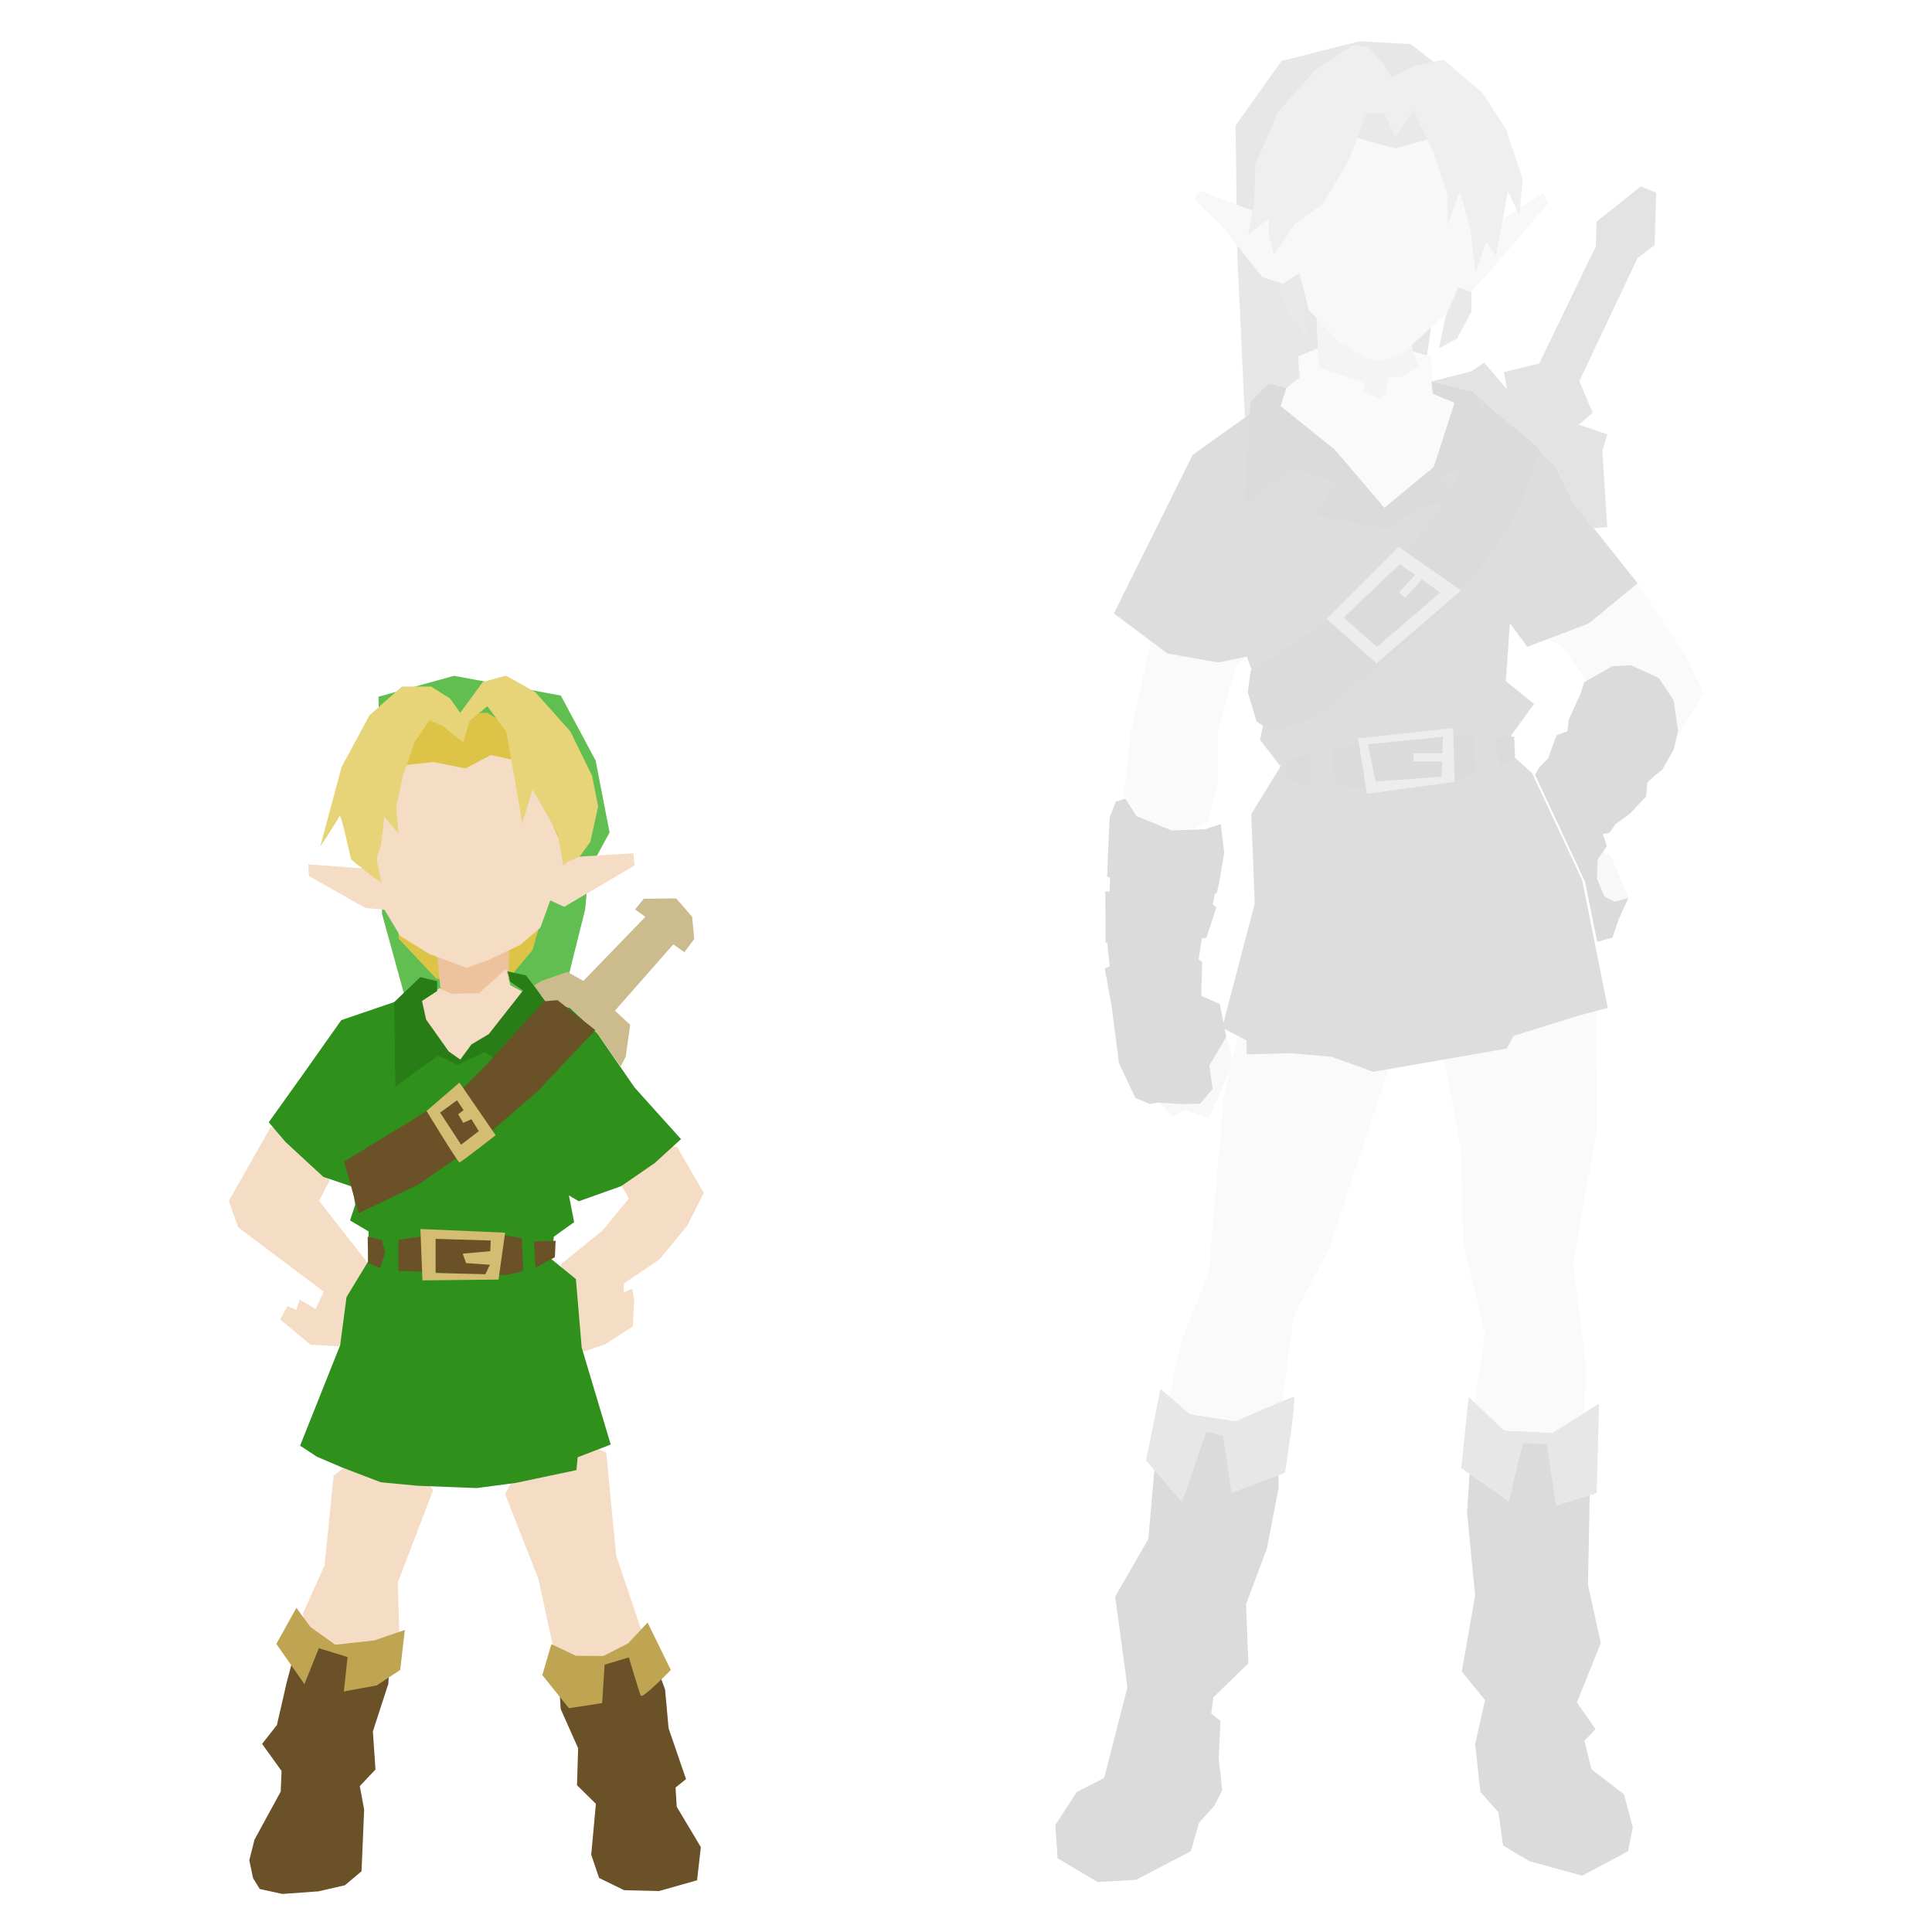 <?xml version="1.0" encoding="UTF-8" standalone="no"?>
<!-- Created with Inkscape (http://www.inkscape.org/) -->

<svg
   xmlns:dc="http://purl.org/dc/elements/1.1/"
   xmlns:cc="http://creativecommons.org/ns#"
   xmlns:rdf="http://www.w3.org/1999/02/22-rdf-syntax-ns#"
   xmlns:svg="http://www.w3.org/2000/svg"
   xmlns="http://www.w3.org/2000/svg"
   xmlns:sodipodi="http://sodipodi.sourceforge.net/DTD/sodipodi-0.dtd"
   xmlns:inkscape="http://www.inkscape.org/namespaces/inkscape"
   width="1000"
   height="1000"
   viewBox="0 0 264.583 264.583"
   version="1.1"
   id="svg8"
   inkscape:version="0.92.2 (5c3e80d, 2017-08-06)"
   sodipodi:docname="era_child.svg">
  <defs
     id="defs2" />
  <sodipodi:namedview
     id="base"
     pagecolor="#ffffff"
     bordercolor="#666666"
     borderopacity="1.0"
     inkscape:pageopacity="0.0"
     inkscape:pageshadow="2"
     inkscape:zoom="0.70000002"
     inkscape:cx="-35.425841"
     inkscape:cy="642.4676"
     inkscape:document-units="px"
     inkscape:current-layer="layer1"
     showgrid="false"
     units="px"
     inkscape:window-width="1920"
     inkscape:window-height="1137"
     inkscape:window-x="-8"
     inkscape:window-y="-8"
     inkscape:window-maximized="1" />
  <g
     inkscape:label="Ebene 1"
     id="layer1"
     transform="matrix(1.19,0,0,1.19,-34.583,-61.616)">
    <g
       id="g848"
       inkscape:label="adult"
       style="opacity:0.2">
      <path
         style="display:inline;fill:#888888;fill-opacity:1;stroke:none;stroke-width:0.265px;stroke-linecap:butt;stroke-linejoin:miter;stroke-opacity:1"
         d="m 172.322,99.755 -0.869,-18.642 -0.2,-14.9 5.279,-7.417 9.02,-2.272 5.88,0.334 4.477,3.541 -2.205,29.4 -1.054,7.157 z"
         id="path868"
         inkscape:connector-curvature="0"
         inkscape:label="hat" />
      <path
         style="display:inline;fill:#929292;fill-opacity:1;stroke:none;stroke-width:0.265px;stroke-linecap:butt;stroke-linejoin:miter;stroke-opacity:1"
         d="m 179.444,90.625 -2.457,-3.449 -1.417,-4.866 -0.425,-6.756 3.969,-8.41 7.512,-3.827 7.985,-0.331 6,8.41 -0.331,7.087 -1.89,6.378 v 2.788 l -1.654,3.118 -2.079,1.087 0.85,-4.063 0.614,-3.922 -17.481,-2.221 0.378,4.252 z"
         id="path881"
         inkscape:connector-curvature="0"
         sodipodi:nodetypes="cccccccccccccccccc"
         inkscape:label="hair-dark" />
      <path
         style="display:inline;fill:#c7c7c7;fill-opacity:1;stroke:none;stroke-width:0.265px;stroke-linecap:butt;stroke-linejoin:miter;stroke-opacity:1"
         d="m 180.72,91.853 -0.162,-3.507 10.793,1.901 0.33,1.985 1.411,1.912 -5.334,3.974 -7.594,-3.51 z"
         id="path877"
         inkscape:connector-curvature="0"
         sodipodi:nodetypes="cccccccc"
         inkscape:label="skin-shadow" />
      <path
         style="display:inline;fill:#dddddd;fill-opacity:1;stroke:none;stroke-width:1px;stroke-linecap:butt;stroke-linejoin:miter;stroke-opacity:1"
         d="m 739.822,130.715 -24.109,6.873 -24.285,-6.695 -26.071,38.036 -34.643,-13.035 -2.5,3.75 12.5,12.143 17.143,21.607 8.928,2.857 7.143,-4.643 4.107,16.07 13.547,14.078 10.918,6.816 c 0,0 7.501,1.25 8.215,0.893 0.714,-0.357 8.75,-3.572 8.75,-3.572 l 18.57,-16.965 5,-11.07 c 0,0 4.286,1.607 5.357,1.785 1.071,0.179 33.572,-38.215 33.572,-38.215 L 780.178,156.785 755,172.857 Z m 65.803,311.963 -7.947,7.5 9.732,19.287 9.375,-6.34 -7.32,-18.035 z m -168.092,75.984 -27.527,30.178 9.092,9.092 5.303,-2.777 10.102,3.408 4.924,-10.859 5.557,-13.258 -2.777,-11.111 z"
         transform="matrix(0.265,0,0,0.265,0,32.417)"
         id="path870"
         inkscape:connector-curvature="0"
         inkscape:label="skin"
         sodipodi:nodetypes="ccccccccccccccccccccccccccccccccccccc" />
      <path
         style="display:inline;fill:#e8e8e8;fill-opacity:1;stroke:none;stroke-width:0.265px;stroke-linecap:butt;stroke-linejoin:miter;stroke-opacity:1"
         d="m 180.72,91.853 -2.268,0.945 0.189,2.41 -1.559,1.228 -1.701,2.268 -13.844,26.694 -2.338,10.628 -0.852,7.335 4.323,5.568 5.361,-2.578 1.19,-4.413 0.005,-6.019 2.181,-7.73 1.148,-0.838 30.268,-3.842 6.001,2.615 2.726,3.89 10.261,7.051 3.316,-5.525 -2.123,-4.46 -5.481,-8.182 -18.283,-17.218 -1.559,-4.205 -3.733,-0.378 -0.142,-4.252 -2.126,-0.614 0.709,1.795 -2.268,1.181 h -1.323 l -0.283,1.842 -0.804,0.614 -1.654,-0.898 v -0.898 l -5.244,-1.796 z m 22.915,73.233 -8.672,7.153 2.2,11.557 0.284,11.198 2.504,10.3 -1.228,8.127 5.48,12.142 7.229,-11.292 0.142,-5.622 -1.465,-11.528 2.787,-15.686 -0.091,-13.562 z m -21.323,1.453 -10.679,3.86 -1.749,7.599 -1.737,20.279 -3.14,7.818 -1.437,6.582 4.878,10.724 8.052,-9.288 1.47,-10.958 3.976,-7.55 7.133,-21.44 z"
         id="path899"
         inkscape:connector-curvature="0"
         sodipodi:nodetypes="cccccccccccccccccccccccccccccccccccccccccccccccccccccccccccc"
         inkscape:label="white" />
      <path
         inkscape:label="green"
         style="display:inline;fill:#565656;fill-opacity:1;stroke:none;stroke-width:0.265px;stroke-linecap:butt;stroke-linejoin:miter;stroke-opacity:1"
         d="m 177.082,96.436 -10.773,7.695 -9.054,18.241 6.147,4.61 5.847,1.036 3.307,-0.668 2.238,6.314 -0.735,3.241 2.372,3.074 -3.374,5.479 0.401,10.29 -3.742,14.299 2.806,1.47 v 1.604 l 4.944,-0.134 4.811,0.401 4.811,1.737 15.368,-2.673 0.802,-1.47 7.751,-2.405 3.074,-0.802 -2.94,-14.7 -5.746,-12.294 -2.305,-2.105 -0.1,-2.305 2.606,-3.575 -3.241,-2.639 0.468,-6.648 2.005,2.706 7.049,-2.673 5.646,-4.644 -7.35,-9.221 -2.138,-4.343 -9.409,-8.473 -4.583,8.693 -5.67,4.677 -5.717,-6.709 -6.237,-5.008 z"
         id="path897"
         inkscape:connector-curvature="0"
         sodipodi:nodetypes="ccccccccccccccccccccccccccccccccccccccc" />
      <path
         inkscape:label="sword"
         style="fill:#757575;fill-opacity:1;stroke:none;stroke-width:0.265px;stroke-linecap:butt;stroke-linejoin:miter;stroke-opacity:1"
         d="m 217.893,73.229 -5.093,4.048 -0.095,2.858 -6.514,13.49 -4.069,0.968 0.378,1.984 -2.652,-3.07 -1.418,0.988 -4.624,1.184 4.819,1.181 2.268,2.929 -2.268,-2.929 9.409,8.473 2.138,4.343 2.199,2.885 1.656,-0.11 -0.567,-8.788 0.567,-1.89 -3.284,-1.128 1.601,-1.351 -1.529,-3.663 6.709,-14.174 1.961,-1.465 0.173,-6.05 z"
         id="path865"
         inkscape:connector-curvature="0"
         sodipodi:nodetypes="ccccccccccccccccccccccccc" />
      <path
         style="display:inline;fill:#494949;fill-opacity:1;stroke:none;stroke-width:1px;stroke-linecap:butt;stroke-linejoin:miter;stroke-opacity:1"
         d="m 754.617,248.309 -7.609,21.352 -11.363,25 -23.74,26.012 -25,21.719 -34.094,21.971 -1.262,9.344 3.787,12.627 6.314,4.293 19.193,-5.809 23.232,-19.191 26.012,-21.719 20.961,-21.971 16.92,-25.254 10.781,-27.754 -5.082,-4.91 z m 63.33,113.656 -8.305,0.445 -12.053,6.965 -1.518,4.91 -5.18,11.34 -0.51,4.996 -4.758,1.702 -3.66,10.088 -3.84,3.93 -1.822,3.227 21.717,46.467 5.283,26.02 6.607,-1.785 2.68,-7.945 4.195,-9.197 -6.07,1.518 -4.287,-2.232 -3.303,-7.857 0.357,-8.213 4.018,-5.893 -1.785,-5.18 2.945,-0.535 2.5,-3.66 6.518,-4.822 6.875,-7.322 0.448,-5.982 3.215,-3.036 3.303,-2.588 4.91,-8.572 1.965,-8.125 -1.875,-13.393 -6.428,-9.732 z m -82.43,29.924 -33.336,3.535 -14.016,3.535 1.264,14.9 18.654,2.557 32.357,-4.324 10.354,-2.652 -1.135,-16.541 z m 31.693,1.01 -8.461,0.631 2.146,13.258 6.693,-5.176 z m -89.02,7.828 -9.723,2.146 -0.252,7.83 10.479,4.797 z m -79.803,19.193 -4.166,1.262 -2.652,6.82 -1.137,25.758 1.326,0.506 -0.252,5.934 -1.832,1e-4 0.127,22.35 h 0.758 l 1.01,10.102 -2.146,1.01 2.904,15.785 3.283,25.254 7.07,15.152 6.314,2.65 3.408,-0.631 10.102,0.631 8.334,-0.125 5.43,-6.441 -1.389,-10.227 7.324,-12.375 -2.779,-14.268 -8.08,-3.535 0.379,-14.648 -1.516,-1.262 1.39,-9.029 2.021,-0.314 4.293,-13.26 -1.58,-1.072 0.885,-4.672 0.947,-0.695 1.01,-4.545 2.146,-12.627 -1.516,-12.5 -6.691,2.271 -14.646,0.506 -15.152,-6.188 z m 17.553,259.609 -4.547,27.021 -3.029,34.85 -14.396,25.002 5.305,39.396 -10.102,39.395 -11.869,6.062 -9.344,14.395 1.01,14.395 17.424,10.354 16.668,-1.01 23.738,-12.375 3.571,-12.339 6.784,-7.612 3.283,-6.564 -1.516,-13.891 0.758,-16.162 -4.041,-3.283 1.01,-7.07 15.152,-14.648 -1.01,-25.758 9.092,-24.244 5.051,-26.264 -0.254,-14.395 4.293,-20.709 -22.98,6.314 -19.445,-3.031 z m 133.844,4.545 -3.029,45.963 3.535,35.859 -5.809,33.084 10.102,12.373 -4.293,19.193 2.273,20.709 7.828,8.838 2.02,14.395 11.365,6.818 22.98,6.314 19.951,-10.607 2.02,-10.354 -3.787,-14.395 -14.143,-10.859 -3.031,-12.375 4.799,-5.051 -8.082,-11.617 10.355,-25.758 -5.557,-25.254 0.758,-39.143 -1.768,-35.609 -14.395,8.84 -20.961,-1.01 z"
         transform="matrix(0.265,0,0,0.265,0,32.417)"
         id="path867"
         inkscape:connector-curvature="0"
         inkscape:label="brown"
         sodipodi:nodetypes="cccccccccccccccccccccccccccccccccccccccccccccccccccccccccccccccccccccccccccccccccccccccccccccccccccccccccccccccccccccccccccccccccccccccccccccccccccccccccccccccc" />
      <path
         style="fill:#888888;fill-opacity:1;stroke:none;stroke-width:1px;stroke-linecap:butt;stroke-linejoin:miter;stroke-opacity:1"
         d="m 613.632,676.21 -6.278,31.099 15.658,18.182 10.484,-30.626 7.354,1.786 3.627,24.801 23.234,-8.84 c 0,0 5.291,-33.21 3.775,-32.958 -1.515,0.252 -25.494,10.735 -25.494,10.735 l -19.445,-3.031 z m 133.85,3.462 -3.251,30.92 20.707,14.646 6.09,-25.538 10.326,0.536 4.041,26.77 17.676,-5.555 1.042,-38.915 -20.233,12.903 -20.961,-1.01 z"
         transform="matrix(0.265,0,0,0.265,0,32.417)"
         id="path860"
         inkscape:connector-curvature="0"
         inkscape:label="light-brown"
         sodipodi:nodetypes="cccccccccccccccccccccc" />
      <path
         inkscape:label="gold"
         style="fill:#a3a3a3;fill-opacity:1;stroke:none;stroke-width:0.265px;stroke-linecap:butt;stroke-linejoin:miter;stroke-opacity:1"
         d="m 190.028,114.721 -8.284,8.286 5.733,5.131 9.733,-8.41 z m 0.118,1.984 1.773,1.242 -1.86,2 0.685,0.637 1.949,-2.095 2.107,1.476 -7.276,6.26 -3.827,-3.378 z m 6.147,18.86 -10.938,1.182 1.016,6.383 10.088,-1.379 z m -1.178,1.014 -0.061,1.896 h -3.32 v 0.935 h 3.29 l -0.057,1.749 -7.587,0.557 -0.884,-4.292 z"
         id="path880"
         inkscape:connector-curvature="0"
         sodipodi:nodetypes="cccccccccccccccccccccccccccc" />
      <path
         inkscape:label="dark-green"
         style="fill:#4a4a4a;fill-opacity:1;stroke:none;stroke-width:0.265px;stroke-linecap:butt;stroke-linejoin:miter;stroke-opacity:1"
         d="m 203.587,105.035 -4.961,-8.174 -4.819,-1.181 0.142,1.417 2.504,1.039 -2.41,7.418 -5.67,4.677 -5.717,-6.709 -6.237,-5.008 0.661,-2.079 -2.032,-0.52 -2.079,2.126 -0.756,12.142 5.622,-4.536 5.15,1.654 -2.646,3.733 8.174,1.654 3.921,-2.551 4.772,-0.803 -2.41,-2.268 2.882,-2.173 z"
         id="path893"
         inkscape:connector-curvature="0"
         sodipodi:nodetypes="cccccccccccccccccccccc" />
      <path
         style="fill:#b0b0b0;fill-opacity:1;stroke:none;stroke-width:0.265px;stroke-linecap:butt;stroke-linejoin:miter;stroke-opacity:1"
         d="m 175.05,78.671 0.047,-1.795 -2.41,1.984 0.709,-3.733 0.142,-4.441 2.599,-6 4.347,-4.914 4.299,-2.788 1.701,0.142 2.173,2.551 0.567,0.992 2.646,-1.323 3.307,-0.709 4.536,3.874 2.646,4.11 1.937,5.764 -0.378,4.158 -1.323,-2.74 -1.37,7.418 -1.134,-1.606 -1.228,3.638 -0.567,-4.961 -1.228,-4.536 -1.417,4.016 v -3.496 l -1.654,-5.055 -2.268,-4.725 -2.126,3.166 -1.181,-2.835 h -2.126 l -2.032,5.433 -3.024,5.055 -3.118,2.173 -2.457,3.638 z"
         id="path879"
         inkscape:connector-curvature="0"
         sodipodi:nodetypes="ccccccccccccccccccccccccccccccccccc"
         inkscape:label="hair-light" />
    </g>
    <g
       id="g897"
       inkscape:label="child"
       style="fill:#f5dcc4;fill-opacity:1;stroke:none;stroke-opacity:1"
       transform="translate(17.296,2.268)">
      <path
         inkscape:connector-curvature="0"
         id="path894"
         d="m 58.265,163.9 -2.539,-9.221 -0.401,-24.99 8.686,-2.405 12.294,2.272 4.009,7.484 1.604,8.285 c 0,0 -2.272,4.009 -2.405,4.811 -0.134,0.802 -0.401,4.009 -0.401,4.009 l -1.871,7.484 -7.083,5.345 z"
         style="display:inline;fill:#61bf52;fill-opacity:1;stroke:none;stroke-width:0.265px;stroke-linecap:butt;stroke-linejoin:miter;stroke-opacity:1"
         inkscape:label="hat" />
      <path
         style="display:inline;fill:#dec446;fill-opacity:1;stroke:none;stroke-width:0.265px;stroke-linecap:butt;stroke-linejoin:miter;stroke-opacity:1"
         d="m 61.988,162.157 -4.347,-4.63 -0.661,-21.356 4.252,-4.536 6.615,-0.095 5.486,3.265 3.302,11.665 -3.591,12.379 -2.929,3.496 z"
         id="path900"
         inkscape:connector-curvature="0"
         sodipodi:nodetypes="cccccccccc"
         inkscape:label="hair-dark" />
      <path
         style="display:inline;fill:#efc29e;fill-opacity:1;stroke:none;stroke-width:0.265px;stroke-linecap:butt;stroke-linejoin:miter;stroke-opacity:1"
         d="m 62.083,159.464 0.378,3.827 3.496,2.457 4.347,-4.394 0.047,-2.835 -3.827,-2.126 z"
         id="path902"
         inkscape:connector-curvature="0"
         inkscape:label="skin-shadow" />
      <path
         style="display:inline;fill:#f5dcc4;fill-opacity:1;stroke:none;stroke-width:1px;stroke-linecap:butt;stroke-linejoin:miter;stroke-opacity:1"
         d="m 257.59,392.393 -11.113,5.809 -13.889,-2.777 -11.617,1.262 -11.363,15.152 -4.293,30.053 -27.023,-2.02 0.254,5.051 24.496,13.889 8.334,0.758 6.818,11.363 12.627,7.83 16.162,6.061 9.85,-3.535 13.637,-6.566 8.586,-7.324 4.293,-11.869 6.061,2.779 30.557,-17.932 -0.504,-5.303 -28.789,1.768 -18.184,-41.164 z m 6.564,92.936 -11.742,10.48 -12.123,0.252 -5.049,-2.4 -21.719,14.396 33.082,29.926 33.84,-38.008 -14.395,-7.576 z M 161.965,553.928 143.75,586.072 147.857,597.5 185,625.447 l -3.572,7.5 -6.875,-4.02 -1.518,4.465 -3.838,-1.695 -3.125,5.803 13.213,10.982 12.322,0.715 17.32,-13.572 -4.285,-21.965 -21.695,-27.678 4.553,-8.66 -7.768,-20.625 z m 152.951,4.131 -0.379,21.844 3.029,5.051 -11.49,13.891 -18.057,14.646 5.178,37.25 4.924,0.631 8.965,-3.031 12.123,-7.828 0.631,-11.49 -0.885,-4.799 -3.787,1.516 0.252,-3.914 15.279,-10.354 12.121,-14.648 7.197,-14.268 -11.49,-19.824 z m -35.094,124.619 -16.072,30.715 14.465,36.785 6.428,29.645 L 311.25,802.5 c 0,0 11.965,-28.928 11.607,-30.178 C 322.5,771.072 311.965,740 311.965,740 l -4.287,-44.643 z m -66.25,3.572 -24.287,19.107 -3.928,38.928 -9.465,21.072 8.93,34.285 33.035,-23.928 -0.715,-23.93 L 232.5,711.607 Z"
         transform="matrix(0.265,0,0,0.265,0,32.417)"
         id="path904"
         inkscape:connector-curvature="0"
         inkscape:label="skin" />
      <path
         style="display:inline;fill:#2f911b;fill-opacity:1;stroke:none;stroke-width:0.265px;stroke-linecap:butt;stroke-linejoin:miter;stroke-opacity:1"
         d="m 74.568,164.768 2.806,0.735 3.14,2.94 4.276,6.214 5.345,5.947 -3.007,2.74 -3.875,2.673 -4.878,1.737 -1.136,-0.668 0.601,3.074 -2.339,1.67 -0.334,2.539 2.873,2.339 0.668,7.884 3.341,11.159 -3.809,1.47 -0.134,1.47 -6.949,1.47 -4.544,0.601 -6.815,-0.267 -4.209,-0.401 -4.544,-1.737 -2.806,-1.203 -1.938,-1.27 4.61,-11.559 0.735,-5.546 2.472,-4.076 0.067,-3.474 -2.138,-1.27 0.601,-1.804 -0.334,-2.071 -3.341,-1.136 -4.343,-4.009 -1.938,-2.272 4.009,-5.613 4.343,-6.147 6.08,-2.071 7.5,6.949 z"
         id="path920"
         inkscape:connector-curvature="0"
         sodipodi:nodetypes="ccccccccccccccccccccccccccccccccccccccc"
         inkscape:label="green" />
      <path
         style="display:inline;fill:#297d17;fill-opacity:1;stroke:none;stroke-width:0.265px;stroke-linecap:butt;stroke-linejoin:miter;stroke-opacity:1"
         d="m 62.073,162.43 -1.938,-0.468 -3.007,2.873 0.134,9.755 c 0,0 4.677,-3.541 4.944,-3.541 0.267,0 2.205,1.002 2.205,1.002 l 3.14,-1.47 5.011,3.274 2.005,-9.087 -2.272,-3.007 -2.138,-0.468 0.334,1.203 1.47,1.002 -3.942,5.011 -2.005,1.203 -1.27,1.737 -1.336,-0.935 -2.606,-3.675 -0.468,-2.138 1.737,-1.136 z"
         id="path918"
         inkscape:connector-curvature="0"
         inkscape:label="dark-green" />
      <path
         style="fill:#cbbb8d;fill-opacity:1;stroke:none;stroke-width:0.265px;stroke-linecap:butt;stroke-linejoin:miter;stroke-opacity:1"
         d="m 73.231,162.918 1.337,1.85 2.806,0.735 3.14,2.94 2.672,3.812 0.593,-1.144 0.509,-3.663 -1.748,-1.63 6.709,-7.63 1.276,0.898 1.134,-1.512 -0.236,-2.551 -1.843,-2.126 -3.733,0.047 -0.992,1.228 1.181,0.85 -7.134,7.371 -1.843,-1.039 -2.977,1.039 z"
         id="path954"
         inkscape:connector-curvature="0"
         sodipodi:nodetypes="cccccccccccccccccccc"
         inkscape:label="sword" />
      <path
         style="display:inline;fill:#6a5127;fill-opacity:1;stroke:none;stroke-width:1px;stroke-linecap:butt;stroke-linejoin:miter;stroke-opacity:1"
         d="m 286.504,498.838 -5.809,0.506 -25.379,27.904 -9.598,9.598 -23.484,14.773 -28.412,17.299 6.314,22.475 25.758,-12.373 25.254,-17.426 27.021,-23.486 24.75,-26.264 z m -47.477,101.016 -21.592,3.029 v 13.512 l 14.016,0.506 15.025,1.262 h 17.805 l 7.324,-1.641 -0.633,-14.27 -13.131,-2.271 z m -34.977,1.768 0.252,11.363 5.178,2.273 2.146,-6.945 -1.389,-5.303 z m 81.633,1.705 -9.406,0.314 0.631,11.365 8.459,-4.547 z m -110.674,168.758 -6.188,23.359 -4.168,18.184 -6.439,8.207 8.461,11.744 -0.379,8.965 -11.365,20.834 -2.271,8.965 1.641,7.828 2.904,4.672 9.85,2.146 15.656,-1.135 11.49,-2.652 7.197,-6.061 1.137,-26.77 -1.895,-10.229 6.82,-7.197 -1.137,-16.541 6.691,-20.582 1.389,-19.824 -16.414,6.062 -13.133,-2.904 z m 149.375,1.895 -11.994,10.229 -14.775,2.777 -11.236,-3.535 1.514,23.232 7.576,17.047 -0.504,16.035 8.207,8.082 -2.02,22.098 3.408,10.102 10.859,5.303 15.152,0.379 16.541,-4.672 1.643,-14.395 -10.48,-17.551 -0.506,-8.334 4.547,-3.662 -7.576,-22.098 -1.516,-16.793 z"
         transform="matrix(0.265,0,0,0.265,0,32.417)"
         id="path923"
         inkscape:connector-curvature="0"
         inkscape:label="brown" />
      <path
         style="display:inline;fill:#bfa452;fill-opacity:1;stroke:none;stroke-width:1px;stroke-linecap:butt;stroke-linejoin:miter;stroke-opacity:1"
         d="m 173.115,762.74 -8.713,15.658 12.207,17.482 6.25,-15.604 12.475,3.822 -1.607,14.951 14.203,-2.594 10.248,-6.707 2.035,-17.414 -13.195,4.547 -17.047,1.895 -10.73,-7.703 z m 152.51,6.367 -8.393,9.018 -10.805,5.535 -11.963,-0.088 -10.625,-5.09 -3.93,13.482 11.559,14.365 14.424,-2.223 1.072,-16.697 10.535,-3.125 c 0,0 4.463,15.09 5.178,16.607 0.714,1.518 13.037,-11.16 13.037,-11.16 z"
         transform="matrix(0.265,0,0,0.265,0,32.417)"
         id="path936"
         inkscape:connector-curvature="0"
         inkscape:label="light-brown" />
      <path
         style="display:inline;fill:#d4bd72;fill-opacity:1;stroke:none;stroke-width:1px;stroke-linecap:butt;stroke-linejoin:miter;stroke-opacity:1"
         d="m 243.928,534.643 -14.285,12.322 c 0,0 13.571,22.32 14.285,22.32 0.714,0 15.715,-11.785 15.715,-11.785 z m -1.07,7.68 2.857,4.285 -2.322,1.785 2.143,3.75 3.572,-1.607 3.215,5.18 -7.68,5.893 -9.107,-13.93 z m -15.893,55.893 0.893,22.32 33.035,-0.357 2.857,-20.355 z m 6.607,4.285 23.928,0.715 -0.178,4.643 -11.965,1.07 1.428,4.107 10.357,0.715 -1.965,4.107 -21.605,-0.535 z"
         transform="matrix(0.265,0,0,0.265,0,32.417)"
         id="path941"
         inkscape:connector-curvature="0"
         inkscape:label="gold" />
      <path
         style="fill:#e7d479;fill-opacity:1;stroke:none;stroke-width:0.265px;stroke-linecap:butt;stroke-linejoin:miter;stroke-opacity:1"
         d="m 55.657,151.054 c -0.283,0 -3.496,-2.646 -3.496,-2.646 0,0 -1.181,-5.433 -1.323,-5.008 -0.142,0.425 -2.221,3.544 -2.221,3.544 l 2.457,-9.166 3.213,-5.953 3.733,-3.307 h 3.355 l 2.173,1.37 1.181,1.654 2.599,-3.544 c 0,0 2.457,-0.709 2.646,-0.709 0.189,0 3.402,1.89 3.402,1.89 l 4.016,4.488 2.504,5.103 0.709,3.544 -0.898,4.063 -1.228,1.701 -1.417,0.614 -0.472,0.425 -0.661,-3.733 -2.882,-5.008 -1.181,3.874 -0.803,-4.725 -1.039,-5.811 -2.173,-2.929 -2.032,1.654 -0.756,2.504 -2.362,-1.89 -1.512,-0.661 -1.701,2.504 -1.37,3.969 -0.756,3.544 0.283,3.024 -1.654,-1.937 -0.378,3.26 -0.52,1.606 z"
         id="path952"
         inkscape:connector-curvature="0"
         inkscape:label="hair-light" />
    </g>
  </g>
</svg>
